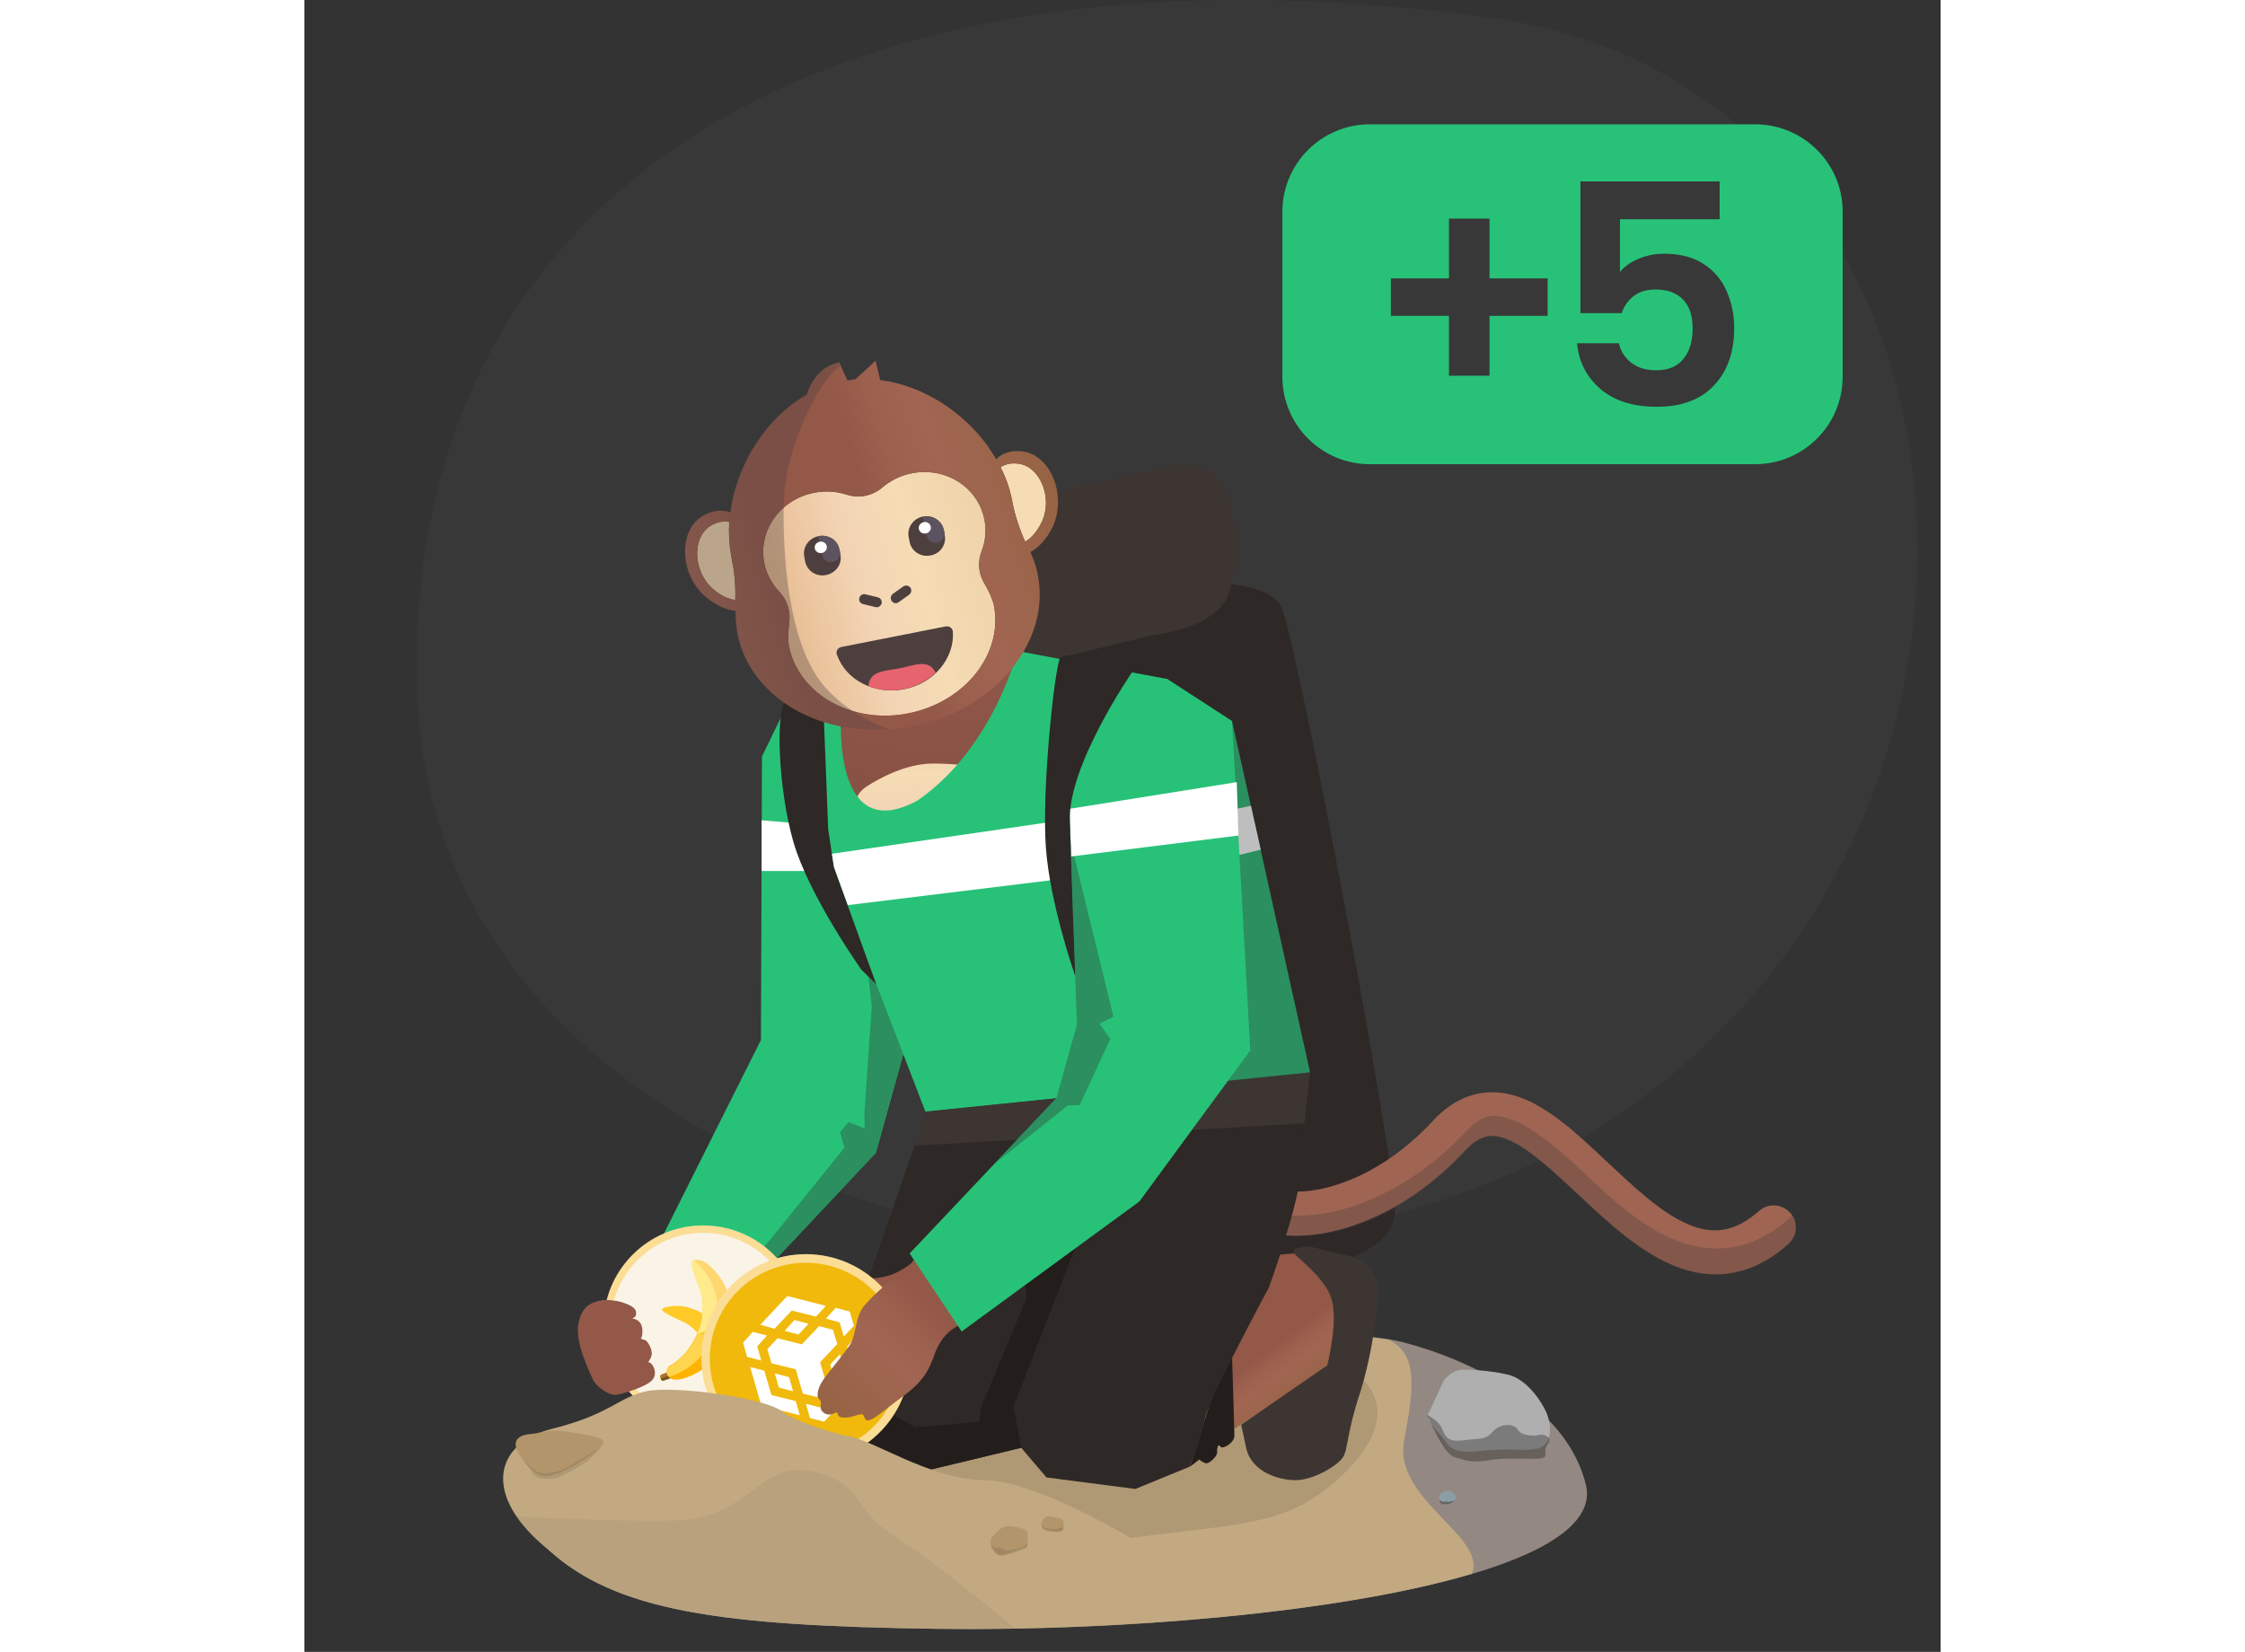 <svg width="356" height="262" viewBox="0 0 306 309" fill="none" xmlns="http://www.w3.org/2000/svg">
    <rect x="0" y="0" width="306" height="309" fill="#333333" stroke="none"/>
    <path d="M21.021 127.335C22.221 200.935 99.188 227.668 137.521 231.835C330.021 249.335 346.521 20.335 222.021 3.335C97.521 -13.665 19.521 35.335 21.021 127.335Z" fill="#383838"/>
    <path d="M118.247 304.683C77.61 304.114 57.512 301.46 44.809 289.073C32.106 276.686 38.299 273.02 54.163 266.068C69.963 259.116 96.127 246.729 130.319 246.034C164.51 245.338 198.069 249.826 202.809 250.521C207.549 251.216 234.978 258.674 239.655 277.697C244.331 296.783 170.008 305.442 118.247 304.683Z" fill="#938982"/>
    <path d="M205.653 269.544C207.549 259.369 208.307 253.365 202.745 250.584C199.206 250.078 179.298 247.361 155.03 246.35C149.152 246.16 143.338 246.034 138.092 245.97C135.501 245.97 132.846 245.97 130.255 246.034C125.262 246.286 110.41 247.298 100.994 252.417C89.238 258.737 82.792 271.503 74.007 275.738C67.308 279.024 49.296 282.184 45.504 289.768C58.207 301.523 78.368 304.114 118.247 304.683C151.238 305.126 193.392 301.839 218.356 294.382C221.137 287.366 203.63 280.478 205.653 269.544Z" fill="#C2A981"/>
    <path opacity="0.1" d="M115.593 250.963C115.593 250.963 100.362 250.837 93.789 258.737C87.279 266.574 81.781 269.354 84.435 278.455C87.026 287.556 114.834 294.066 143.97 289.262C173.105 284.459 182.079 286.861 193.392 276.622C204.705 266.384 200.534 259.179 196.11 256.778C191.686 254.376 179.298 251.722 165.078 252.48C150.922 253.302 115.593 250.963 115.593 250.963Z" fill="black"/>
    <path d="M212.352 268.28C211.025 266.89 209.635 265.246 210.267 264.235C210.899 263.224 212.731 258.737 213.237 258.042C213.743 257.41 215.196 256.209 216.523 256.209C217.851 256.209 221.2 256.272 224.929 257.094C228.658 257.915 231.375 262.213 232.26 264.172C233.145 266.194 233.714 270.429 230.427 270.998C227.141 271.566 226.003 270.745 219.873 271.44C213.806 272.135 213.995 269.986 212.352 268.28Z" fill="#AFAFAF"/>
    <path opacity="0.3" d="M210.14 264.741C210.14 264.741 212.162 265.815 212.731 267.142C213.3 268.47 213.553 269.86 216.839 269.418C220.126 268.975 220.821 269.418 222.211 267.838C223.602 266.258 226.13 266.131 226.951 267.458C227.773 268.786 230.554 268.596 230.996 268.406C231.438 268.217 232.702 268.596 232.829 269.228C232.955 269.86 231.944 270.618 232.07 271.503C232.197 272.388 232.197 272.641 231.059 272.83C229.858 273.02 224.55 272.578 221.516 273.146C218.482 273.715 217.092 273.146 215.512 272.704C213.932 272.325 213.047 270.618 212.415 269.607C211.783 268.596 210.519 266.005 210.393 265.626C210.14 265.12 209.761 264.741 210.14 264.741Z" fill="black"/>
    <path d="M212.479 280.857C211.594 279.719 212.921 278.898 213.743 278.834C214.564 278.771 215.512 279.782 215.323 280.288C215.196 280.794 214.248 281.173 213.806 281.11C213.363 281.046 212.795 281.236 212.479 280.857Z" fill="#8C9DA5"/>
    <path opacity="0.3" d="M212.289 280.604C212.225 280.478 212.731 280.857 212.857 280.92C212.984 280.92 213.237 280.92 213.553 280.857C213.869 280.857 213.869 280.983 214.121 280.92C214.374 280.794 215.006 280.667 215.006 280.667C215.006 280.667 214.88 280.857 214.627 281.046C214.374 281.173 214.058 281.362 213.805 281.362C213.553 281.362 213.11 281.362 212.921 281.362C212.731 281.362 212.478 281.173 212.415 281.046C212.352 280.92 212.289 280.604 212.289 280.604Z" fill="black"/>
    <path opacity="0.3" d="M53.846 266.763C53.846 266.763 55.426 266.384 56.627 267.143C57.828 267.901 56.88 268.154 58.144 268.217C59.408 268.28 60.482 267.901 61.873 268.217C63.263 268.533 64.654 268.722 65.665 268.533C66.676 268.343 67.624 268.912 68.446 267.901C69.267 266.89 69.899 265.246 70.531 264.678C71.1 264.172 72.364 263.414 73.122 263.224C73.881 263.034 76.472 261.328 76.914 261.139C77.42 261.012 79.063 260.001 79.126 259.875C79.253 259.748 78.937 260.633 78.115 261.202C77.294 261.77 75.84 262.15 75.65 262.339C75.461 262.529 72.996 263.856 72.617 264.362C72.238 264.804 70.784 266.131 70.342 266.7C69.899 267.269 68.256 269.038 67.75 269.228C67.245 269.418 66.107 269.291 65.222 269.481C64.338 269.67 63.01 270.239 62.378 270.555C61.746 270.871 59.345 270.618 58.46 270.871C57.575 271.124 55.047 271.061 54.731 270.176C54.415 269.291 53.53 267.016 53.846 266.763Z" fill="black"/>
    <path d="M74.134 285.597C76.472 285.407 76.978 284.459 82.16 285.407C87.279 286.355 89.744 286.482 85.004 289.642C80.264 292.739 76.851 294.382 74.955 292.928C73.059 291.475 67.877 286.039 74.134 285.597Z" fill="#B2956B"/>
    <path opacity="0.1" d="M72.301 290.21C72.301 290.21 73.881 291.664 74.386 292.106C74.892 292.486 75.271 292.928 76.472 292.991C77.673 293.054 79.822 292.422 80.517 292.043C81.149 291.664 86.963 288.251 86.963 288.251C86.963 288.251 85.51 289.958 84.625 290.653C83.74 291.348 80.264 293.37 79.253 293.686C78.242 294.002 77.167 294.129 75.966 293.939C74.766 293.75 74.323 293.118 74.134 292.675C73.944 292.233 72.301 290.21 72.301 290.21Z" fill="black"/>
    <path d="M190.611 260.443C190.991 259.938 190.927 259.242 192.444 259.495C193.898 259.748 194.53 259.811 194.656 260.443C194.719 261.012 194.972 262.023 194.087 262.15C193.203 262.276 191.433 262.086 191.054 261.77C190.675 261.454 190.422 260.759 190.611 260.443Z" fill="#B2956B"/>
    <path d="M183.469 255.324C183.975 254.882 184.923 253.238 187.135 253.681C189.347 254.123 189.853 254.313 189.789 255.134C189.726 255.956 190.105 257.473 189.031 257.726C188.02 258.042 185.176 259.242 184.481 258.99C183.785 258.674 181.826 256.778 183.469 255.324Z" fill="#B2956B"/>
    <path opacity="0.1" d="M190.548 260.886C190.548 260.759 190.864 261.518 191.243 261.581C191.622 261.707 192.317 261.897 192.949 261.834C193.581 261.77 193.961 261.581 194.213 261.581C194.466 261.581 194.593 261.581 194.593 261.581C194.656 261.581 194.656 261.834 194.529 262.023C194.403 262.213 194.213 262.276 193.834 262.402C193.455 262.529 192.76 262.339 192.444 262.339C192.128 262.339 191.369 262.15 190.927 261.96C190.674 261.834 190.548 261.138 190.548 260.886Z" fill="black"/>
    <path opacity="0.1" d="M182.901 257.094C182.901 257.094 183.47 257.662 183.849 257.789C184.228 257.915 184.165 257.599 184.86 257.789C185.555 257.978 185.113 258.294 185.998 258.231C186.946 258.168 188.462 257.789 188.778 257.662C189.094 257.536 189.663 257.157 189.79 256.714C189.853 256.272 189.853 257.283 189.726 257.599C189.6 257.915 188.526 258.168 188.273 258.294C187.957 258.484 186.25 258.926 185.871 259.116C185.492 259.306 184.481 259.242 184.102 259.116C183.786 258.99 183.027 257.789 182.964 257.536C182.901 257.22 182.901 257.094 182.901 257.094Z" fill="black"/>
    <path d="M131.077 117.548L160.718 109.711C160.718 109.711 179.994 106.741 182.901 114.009C185.808 121.277 204.579 219.49 203.947 226.947C203.315 234.405 191.433 236.68 187.135 237.944C182.838 239.271 167.48 237.944 167.48 237.944L117.868 161.598L131.077 117.548Z" fill="#2E2826"/>
    <path d="M129.055 94.417L163.372 86.833C163.372 86.833 171.146 86.517 172.789 92.584C174.432 98.715 175.254 104.782 172.789 111.228C170.324 117.674 158.632 118.812 158.632 118.812L134.174 124.753L129.118 122.667L129.055 94.417Z" fill="#3D3532"/>
    <path d="M271.697 236.617C273.719 235.669 275.615 234.405 277.511 232.698C279.218 231.182 279.407 228.59 277.89 226.884C276.374 225.178 273.782 224.988 272.076 226.505C267.652 230.36 263.607 231.118 258.678 228.97C253.685 226.821 248.629 222.018 243.699 217.404C236.431 210.578 229.542 204.069 221.706 204.322C217.85 204.448 214.248 206.218 211.088 209.63C206.285 214.813 200.723 218.731 194.972 220.943C189.474 223.092 184.354 223.471 180.12 222.081C171.904 219.363 169.186 210.452 168.365 203.5C168.112 201.225 166.09 199.645 163.814 199.898C161.539 200.15 159.959 202.173 160.212 204.448C160.97 211.21 162.93 216.835 165.963 221.196C168.934 225.43 172.852 228.401 177.529 229.918C183.596 231.94 190.674 231.434 197.942 228.59C204.831 225.936 211.467 221.259 217.092 215.192C218.735 213.422 220.315 212.538 221.958 212.474C226.382 212.348 232.323 217.91 238.075 223.282C243.51 228.401 249.134 233.646 255.391 236.427C261.079 238.955 266.514 239.018 271.697 236.617Z" fill="#9F6552"/>
    <path d="M199.207 218.984C199.775 218.668 200.344 218.352 200.913 218.036C200.281 218.352 199.712 218.668 199.207 218.984Z" fill="#9F6552"/>
    <path d="M165.332 200.024C165.584 200.087 165.837 200.214 166.09 200.34C165.837 200.214 165.648 200.087 165.332 200.024Z" fill="#9F6552"/>
    <path d="M163.751 199.898C164.194 199.835 164.573 199.835 165.015 199.961C164.573 199.898 164.131 199.835 163.751 199.898C163.499 199.898 163.309 199.961 163.056 200.024C163.246 199.961 163.499 199.961 163.751 199.898Z" fill="#9F6552"/>
    <path d="M211.025 209.631C211.404 209.188 211.846 208.809 212.226 208.43C211.846 208.809 211.467 209.188 211.025 209.631C208.623 212.222 206.032 214.497 203.314 216.393C206.032 214.497 208.623 212.222 211.025 209.631Z" fill="#9F6552"/>
    <path d="M161.666 200.719C161.476 200.846 161.35 200.972 161.223 201.162C161.35 201.035 161.539 200.909 161.666 200.719Z" fill="#9F6552"/>
    <path d="M160.086 203.753C160.086 203.563 160.149 203.374 160.149 203.184V203.121C160.149 203.31 160.086 203.5 160.086 203.753Z" fill="#9F6552"/>
    <path d="M161.729 200.719C161.919 200.593 162.045 200.467 162.235 200.403C162.108 200.467 161.919 200.593 161.729 200.719Z" fill="#9F6552"/>
    <path d="M162.361 200.34C162.55 200.277 162.74 200.15 162.93 200.087C162.74 200.15 162.55 200.214 162.361 200.34Z" fill="#9F6552"/>
    <path d="M264.745 230.107C264.492 230.107 264.176 230.17 263.923 230.17C264.239 230.17 264.492 230.17 264.745 230.107Z" fill="#9F6552"/>
    <path d="M160.402 202.363C160.338 202.552 160.275 202.742 160.212 202.995V202.931C160.275 202.805 160.275 202.615 160.338 202.489C160.402 202.489 160.402 202.426 160.402 202.363Z" fill="#9F6552"/>
    <path d="M264.745 230.107C265.567 230.044 266.388 229.855 267.21 229.539C266.388 229.855 265.567 230.044 264.745 230.107Z" fill="#9F6552"/>
    <path d="M243.763 217.404C243.7 217.404 243.7 217.404 243.763 217.404C242.815 216.519 241.867 215.634 240.982 214.813C241.867 215.634 242.752 216.519 243.763 217.404C243.7 217.404 243.7 217.404 243.763 217.404Z" fill="#9F6552"/>
    <path d="M245.469 219.047C245.785 219.363 246.101 219.679 246.48 219.995C246.164 219.679 245.785 219.363 245.469 219.047Z" fill="#9F6552"/>
    <path d="M232.197 207.734C232.892 208.177 233.524 208.619 234.219 209.125C233.587 208.619 232.892 208.177 232.197 207.734Z" fill="#9F6552"/>
    <path d="M228.089 205.523C226.256 204.764 224.36 204.322 222.401 204.259C224.36 204.322 226.256 204.764 228.089 205.523Z" fill="#9F6552"/>
    <path d="M228.089 205.522C229.226 205.965 230.364 206.597 231.502 207.292C230.364 206.597 229.226 206.028 228.089 205.522Z" fill="#9F6552"/>
    <path d="M235.61 210.136C236.305 210.642 236.937 211.21 237.632 211.779C236.937 211.274 236.242 210.705 235.61 210.136Z" fill="#9F6552"/>
    <path d="M278.902 230.234C278.902 230.297 278.839 230.423 278.839 230.486C278.839 230.55 278.839 230.613 278.775 230.676C278.839 230.486 278.839 230.36 278.902 230.234Z" fill="#9F6552"/>
    <path d="M160.781 201.73C160.907 201.541 161.034 201.351 161.16 201.225C161.034 201.351 160.907 201.541 160.781 201.73Z" fill="#9F6552"/>
    <path opacity="0.35" d="M278.649 231.118C278.712 230.992 278.775 230.802 278.775 230.676C278.775 230.613 278.775 230.55 278.838 230.486C278.838 230.36 278.902 230.297 278.902 230.17C278.902 230.107 278.902 229.981 278.902 229.918C278.902 229.854 278.902 229.728 278.902 229.665C278.902 229.602 278.902 229.475 278.902 229.412C278.902 229.349 278.902 229.222 278.902 229.159C278.902 229.033 278.902 228.97 278.838 228.843C278.838 228.78 278.838 228.717 278.775 228.654C278.775 228.527 278.712 228.464 278.712 228.338C278.712 228.274 278.649 228.211 278.649 228.148C278.586 228.022 278.586 227.958 278.522 227.832C278.522 227.769 278.459 227.706 278.459 227.642C278.396 227.516 278.333 227.453 278.27 227.326C278.143 227.516 277.954 227.642 277.827 227.832C275.931 229.475 273.972 230.802 272.013 231.75C266.83 234.152 261.395 234.152 255.707 231.687C249.45 228.97 243.826 223.661 238.39 218.542C232.639 213.17 226.698 208.556 222.274 208.746C220.631 208.809 219.051 209.694 217.408 211.463C211.783 217.53 205.147 222.144 198.258 224.862C190.99 227.706 183.912 228.148 177.845 226.189C173.105 224.609 169.186 221.702 166.279 217.467C163.625 213.612 161.792 207.798 160.907 202.046C160.844 202.173 160.718 202.299 160.654 202.489C160.654 202.552 160.591 202.615 160.591 202.678C160.528 202.805 160.465 202.994 160.465 203.121C160.465 203.184 160.402 203.247 160.402 203.31C160.338 203.5 160.338 203.69 160.338 203.879C160.338 204.132 160.338 204.385 160.338 204.638C161.097 211.4 163.056 217.025 166.09 221.386C169.06 225.62 172.978 228.59 177.655 230.107C183.722 232.13 190.801 231.624 198.069 228.78C204.958 226.126 211.594 221.449 217.218 215.382C218.862 213.612 220.442 212.727 222.085 212.664C226.509 212.538 232.45 218.099 238.201 223.471C243.636 228.59 249.261 233.836 255.518 236.617C261.206 239.082 266.641 239.145 271.823 236.68C273.846 235.732 275.742 234.468 277.638 232.762C278.017 232.256 278.396 231.687 278.649 231.118Z" fill="#4E3F3F"/>
    <path d="M278.649 231.118C278.712 230.992 278.775 230.866 278.775 230.676C278.712 230.866 278.649 230.992 278.649 231.118Z" fill="#9F6552"/>
    <path d="M278.27 227.453C278.333 227.516 278.333 227.579 278.396 227.642C278.396 227.706 278.459 227.706 278.459 227.769C278.396 227.642 278.333 227.516 278.27 227.453Z" fill="#9F6552"/>
    <path d="M278.207 227.326C278.143 227.2 278.017 227.01 277.891 226.884C277.511 226.442 277.069 226.126 276.563 225.873C277.069 226.126 277.511 226.442 277.891 226.884C278.017 227.01 278.143 227.137 278.207 227.326Z" fill="#9F6552"/>
    <path d="M278.522 227.895C278.522 227.958 278.586 228.022 278.586 228.085C278.586 228.148 278.649 228.148 278.649 228.211C278.649 228.085 278.586 228.022 278.522 227.895Z" fill="#9F6552"/>
    <path d="M160.465 202.299C160.528 202.173 160.591 201.983 160.654 201.857C160.654 201.794 160.718 201.73 160.718 201.667C160.654 201.92 160.528 202.11 160.465 202.299Z" fill="#9F6552"/>
    <path d="M278.459 227.769C278.523 227.769 278.523 227.832 278.459 227.769C278.523 227.832 278.523 227.769 278.459 227.769Z" fill="#9F6552"/>
    <path d="M278.649 228.211V228.274C278.649 228.274 278.649 228.338 278.712 228.338C278.712 228.338 278.712 228.274 278.649 228.211Z" fill="#9F6552"/>
    <path d="M278.839 228.907C278.839 228.78 278.775 228.654 278.775 228.527C278.775 228.591 278.775 228.591 278.775 228.654C278.775 228.717 278.839 228.78 278.839 228.843C278.839 228.843 278.839 228.843 278.839 228.907Z" fill="#9F6552"/>
    <path d="M92.778 132.4L89.934 132.527L85.573 141.501L85.383 194.526L67.055 231.119L80.074 244.138L106.871 215.635L113.444 191.998L109.21 189.912L92.778 132.4Z" fill="#27C278"/>
    <path d="M113.444 191.998L107.883 183.845L104.849 177.398L106.113 188.142L104.723 208.303L104.786 211.084L101.752 209.883L100.172 211.779L100.994 214.686L78.495 242.558L80.075 244.138L106.871 215.634L113.444 191.998Z" fill="#2B8F5F"/>
    <path d="M96.191 154.33L85.51 153.446V162.926H101.563L96.191 154.33Z" fill="white"/>
    <path d="M133.352 121.782L99.856 136.255L100.362 150.728L113.886 155.152L130.508 139.289C130.508 139.289 134.11 125.701 134.174 125.448C134.237 125.132 133.352 121.782 133.352 121.782Z" fill="url(#paint0_radial_6_2658)"/>
    <path d="M103.332 149.148C103.712 148.327 104.28 147.695 105.039 147.189C107.251 145.735 112.433 142.828 117.489 142.828C124.252 142.828 132.468 144.029 135.88 147.568C138.535 150.349 129.371 156.985 125.2 159.766C123.999 160.587 122.482 160.777 121.092 160.398L106.303 156.037C103.459 155.089 102.005 151.866 103.332 149.148Z" fill="url(#paint1_linear_6_2658)"/>
    <path d="M133.352 121.782C133.352 121.782 128.928 139.858 114.708 149.717C99.035 158.312 100.362 134.928 100.362 134.928L91.893 132.716L98.656 168.424L102.131 171.584L116.162 207.987L147.383 204.764L151.048 159.26L161.476 127.028L133.352 121.782Z" fill="#27C278"/>
    <path d="M173.926 267.269C173.926 267.269 192.507 255.135 193.518 253.555C194.53 251.975 195.73 248.119 194.846 244.264C193.961 240.409 190.674 235.669 188.715 234.847C186.693 233.963 181.447 234.847 181.447 234.847L170.703 255.071L173.926 267.269Z" fill="url(#paint2_linear_6_2658)"/>
    <path d="M165.647 274.347L167.354 273.02C167.354 273.02 167.986 273.589 168.618 273.715C169.25 273.842 170.767 272.325 170.703 271.693C170.64 271.061 170.83 269.86 171.272 270.555C171.715 271.25 173.927 269.86 173.927 268.596C173.927 267.332 173.358 249.573 173.358 249.573L165.647 274.347Z" fill="#231E1C"/>
    <path d="M115.656 209.883L106.302 236.806L99.414 256.651L96.759 263.856L104.596 273.905L117.236 274.853L134.047 270.808L138.787 276.37L155.409 278.518L165.584 274.347C165.584 274.347 167.922 268.722 168.428 265.373C168.934 262.023 180.373 240.851 180.373 240.851C180.373 240.851 185.808 225.873 186.314 219.426C186.819 212.98 187.262 206.976 187.072 203.816C187.009 200.656 115.656 209.883 115.656 209.883Z" fill="#2E2826"/>
    <path d="M114.013 214.307L116.162 207.924L188.083 200.593L187.009 210.136L114.013 214.307Z" fill="#3D3532"/>
    <path d="M191.306 255.387C191.306 255.387 193.582 246.413 191.875 242.368C190.169 238.323 185.366 235.1 185.113 234.405C184.797 233.71 184.797 233.646 186.63 233.267C188.399 232.888 190.106 233.899 194.782 234.784C199.459 235.669 200.723 239.461 200.85 241.23C200.976 243 199.838 253.049 197.374 260.696C194.846 268.343 195.225 271.187 194.15 272.704C193.076 274.221 188.715 276.875 185.366 276.875C182.016 276.875 177.086 275.232 176.138 270.871C175.19 266.51 175.19 266.51 175.19 266.51L191.306 255.387Z" fill="#3D3532"/>
    <path d="M147.382 204.701L161.792 193.704L172.789 138.341L167.67 194.589L164.889 195.094L166.595 197.875L163.372 203.121L147.382 204.701Z" fill="#2B8F5F"/>
    <path d="M173.484 134.865L188.083 200.593L163.372 203.121L166.595 197.875L164.889 195.094L167.67 194.589L172.789 138.341L173.484 134.865Z" fill="#2B8F5F"/>
    <path d="M171.588 151.866L177.023 150.728L178.856 158.944L170.767 160.903L171.588 151.866Z" fill="#BEBEBF"/>
    <path d="M171.588 151.866L170.008 152.182L168.807 158.439L171.019 157.933L171.588 151.866Z" fill="#828282"/>
    <path d="M106.934 184.098L99.034 162.23L97.96 155.152L96.949 129.366C96.949 129.366 91.703 129.303 89.934 131.199C88.164 133.095 88.543 147.378 91.45 157.49C94.358 167.539 104.154 181.38 104.154 181.38L106.934 184.098Z" fill="#2E2826"/>
    <path d="M138.661 153.888L98.655 159.702L99.034 162.167L101.626 169.309L139.798 164.632L138.661 153.888Z" fill="white"/>
    <path d="M79.443 97.64C79.316 99.789 79.443 101.938 79.822 104.023C79.822 104.15 79.885 104.339 79.885 104.466C80.454 106.994 80.643 109.585 80.58 112.239C79.316 112.05 77.926 111.481 76.472 110.217C72.68 106.994 72.427 100.611 75.903 98.398C77.231 97.577 78.431 97.451 79.443 97.64Z" fill="#A16552"/>
    <path d="M79.443 97.64C79.316 99.789 79.443 101.938 79.822 104.023C79.822 104.15 79.885 104.339 79.885 104.466C80.454 106.994 80.643 109.585 80.58 112.239C79.316 112.05 77.926 111.481 76.472 110.217C72.68 106.994 72.427 100.611 75.903 98.398C77.231 97.577 78.431 97.451 79.443 97.64Z" fill="#F5DCB4"/>
    <path d="M137.776 97.893C136.892 99.599 135.88 100.674 134.806 101.306C133.732 98.967 132.91 96.439 132.404 93.911C132.404 93.785 132.341 93.595 132.341 93.469C131.899 91.383 131.204 89.298 130.192 87.402C131.077 86.833 132.215 86.517 133.732 86.77C137.776 87.465 140.052 93.469 137.776 97.893Z" fill="#A16552"/>
    <path d="M137.776 97.893C136.892 99.599 135.88 100.674 134.806 101.306C133.732 98.967 132.91 96.439 132.404 93.911C132.404 93.785 132.341 93.595 132.341 93.469C131.899 91.383 131.204 89.298 130.192 87.402C131.077 86.833 132.215 86.517 133.732 86.77C137.776 87.465 140.052 93.469 137.776 97.893Z" fill="#F5DCB4"/>
    <path d="M126.653 103.075C125.895 105.035 126.021 107.246 127.096 109.016C127.917 110.406 128.676 111.987 128.928 113.187C130.761 122.225 123.62 131.263 113.065 133.411C102.511 135.56 92.462 129.935 90.629 120.898C90.376 119.634 90.503 117.927 90.692 116.347C90.945 114.262 90.25 112.176 88.796 110.659C88.417 110.28 88.101 109.901 87.848 109.522C86.963 108.258 86.332 106.867 86.016 105.35C84.815 99.347 88.923 93.469 95.243 92.205C97.265 91.763 99.414 91.889 101.373 92.521C103.712 93.279 106.24 92.774 108.072 91.194C109.652 89.867 111.548 88.918 113.571 88.539C119.891 87.275 125.958 91.13 127.159 97.135C127.475 98.651 127.412 100.168 127.096 101.685C126.969 102.127 126.843 102.57 126.653 103.075Z" fill="#A16552"/>
    <path d="M126.653 103.075C125.895 105.035 126.021 107.246 127.096 109.016C127.917 110.406 128.676 111.987 128.928 113.187C130.761 122.225 123.62 131.263 113.065 133.411C102.511 135.56 92.462 129.935 90.629 120.898C90.376 119.634 90.503 117.927 90.692 116.347C90.945 114.262 90.25 112.176 88.796 110.659C88.417 110.28 88.101 109.901 87.848 109.522C86.963 108.258 86.332 106.867 86.016 105.35C84.815 99.347 88.923 93.469 95.243 92.205C97.265 91.763 99.414 91.889 101.373 92.521C103.712 93.279 106.24 92.774 108.072 91.194C109.652 89.867 111.548 88.918 113.571 88.539C119.891 87.275 125.958 91.13 127.159 97.135C127.475 98.651 127.412 100.168 127.096 101.685C126.969 102.127 126.843 102.57 126.653 103.075Z" fill="url(#paint3_linear_6_2658)"/>
    <path d="M100.425 121.024C99.793 121.15 99.414 121.719 99.54 122.351C99.54 122.414 99.54 122.478 99.603 122.478C101.247 127.218 106.619 129.998 112.18 128.924C117.742 127.85 121.597 123.11 121.281 118.18C121.218 117.548 120.712 117.106 120.08 117.169C120.017 117.169 119.954 117.169 119.954 117.169L100.425 121.024Z" fill="#4E3F3F"/>
    <path d="M105.481 128.355C109.842 129.998 114.708 128.987 118.058 125.827C116.731 123.236 114.329 124.374 111.359 125.006C108.388 125.574 105.734 125.448 105.481 128.355Z" fill="#E6646E"/>
    <path d="M134.616 84.494C132.151 84.052 130.445 84.874 129.371 85.885C128.865 85.063 128.359 84.242 127.791 83.42C127.348 82.851 126.906 82.282 126.463 81.714C121.723 76.089 114.835 71.981 107.693 71.096L106.808 67.494L103.016 70.97C102.827 70.97 102.637 70.97 102.511 71.033C102.195 71.096 101.879 71.096 101.563 71.159L100.362 68.568L100.046 67.81C99.856 67.873 99.603 67.873 99.414 67.936C95.432 69.074 94.168 73.118 93.979 73.814C87.722 77.353 82.982 83.799 80.77 90.878C80.58 91.573 80.391 92.268 80.201 92.963C79.948 93.911 79.822 94.859 79.695 95.87C79.632 95.87 79.569 95.807 79.506 95.807C78.115 95.365 76.283 95.365 74.323 96.629C69.899 99.41 70.215 107.562 75.082 111.67C77.041 113.314 78.937 114.072 80.643 114.262C80.643 114.325 80.643 114.451 80.643 114.514C80.643 115.905 80.77 117.232 81.023 118.622C82.919 127.976 91.387 134.612 102.005 136.192C104.47 136.571 106.998 136.634 109.526 136.445C110.853 136.318 112.117 136.192 113.381 135.939C113.507 135.939 113.571 135.876 113.697 135.876C129.181 132.779 139.672 120.013 137.144 107.436C136.891 106.109 136.449 104.782 135.88 103.518C135.817 103.454 135.817 103.328 135.754 103.265C137.271 102.443 138.661 101.053 139.862 98.714C142.643 92.963 139.735 85.379 134.616 84.494ZM79.443 97.64C79.316 99.789 79.443 101.938 79.822 104.023C79.822 104.15 79.885 104.339 79.885 104.466C80.454 106.994 80.643 109.585 80.58 112.239C79.316 112.05 77.926 111.481 76.472 110.217C72.68 106.994 72.427 100.61 75.903 98.398C77.231 97.577 78.431 97.45 79.443 97.64ZM127.095 101.622C126.969 102.127 126.843 102.57 126.653 103.075C125.895 105.034 126.021 107.246 127.095 109.016C127.917 110.406 128.675 111.986 128.928 113.187C130.761 122.225 123.619 131.262 113.065 133.411C102.511 135.56 92.462 129.935 90.629 120.898C90.376 119.634 90.503 117.927 90.692 116.347C90.945 114.262 90.25 112.176 88.796 110.659C88.417 110.28 88.101 109.901 87.848 109.522C86.963 108.258 86.331 106.867 86.015 105.35C84.815 99.346 88.923 93.469 95.243 92.205C97.265 91.762 99.414 91.889 101.373 92.521C103.711 93.279 106.239 92.774 108.072 91.194C109.652 89.867 111.548 88.918 113.571 88.539C119.891 87.275 125.958 91.13 127.159 97.134C127.475 98.588 127.475 100.105 127.095 101.622ZM137.776 97.893C136.891 99.599 135.88 100.674 134.806 101.306C133.731 98.967 132.91 96.439 132.404 93.911C132.404 93.785 132.341 93.595 132.341 93.469C131.899 91.383 131.203 89.298 130.192 87.402C131.077 86.833 132.215 86.517 133.731 86.77C137.776 87.465 140.051 93.469 137.776 97.893Z" fill="url(#paint4_linear_6_2658)"/>
    <path d="M103.774 111.86C103.901 111.354 104.406 111.038 104.912 111.165L107.25 111.734C107.756 111.86 108.072 112.366 107.946 112.871C107.819 113.377 107.314 113.693 106.808 113.566L104.47 112.998C103.964 112.871 103.648 112.366 103.774 111.86Z" fill="#4E3F3F"/>
    <path d="M109.842 112.429C109.526 111.987 109.652 111.418 110.031 111.102L111.99 109.711C112.433 109.395 113.002 109.522 113.318 109.901C113.634 110.343 113.507 110.912 113.128 111.228L111.169 112.619C110.726 112.998 110.158 112.871 109.842 112.429Z" fill="#4E3F3F"/>
    <path d="M97.581 107.563C95.748 107.942 94.042 106.804 93.663 105.098L93.473 104.087C93.157 102.38 94.295 100.674 96.127 100.295C97.96 99.915 99.667 101.053 100.046 102.759L100.235 103.771C100.615 105.477 99.414 107.183 97.581 107.563Z" fill="#4E3F3F"/>
    <path d="M96.127 100.294L96.886 103.897C97.075 104.782 97.96 105.287 98.845 105.098C99.73 104.908 100.362 104.086 100.172 103.202L100.046 102.696C99.73 100.99 97.96 99.915 96.127 100.294Z" fill="#5D5360"/>
    <path d="M96.783 103.436C97.399 103.312 97.803 102.74 97.686 102.159C97.57 101.577 96.975 101.206 96.359 101.329C95.743 101.453 95.339 102.025 95.456 102.607C95.573 103.189 96.167 103.56 96.783 103.436Z" fill="white"/>
    <path d="M117.11 103.897C115.277 104.276 113.571 103.138 113.191 101.432L113.002 100.421C112.686 98.714 113.823 97.008 115.656 96.629C117.489 96.249 119.195 97.387 119.575 99.094L119.764 100.105C120.08 101.874 118.943 103.581 117.11 103.897Z" fill="#4E3F3F"/>
    <path d="M115.656 96.692L116.415 100.294C116.604 101.179 117.489 101.685 118.374 101.495C119.259 101.306 119.891 100.484 119.701 99.599L119.575 99.094C119.195 97.387 117.489 96.313 115.656 96.692Z" fill="#5D5360"/>
    <path d="M116.239 99.779C116.855 99.655 117.26 99.083 117.143 98.502C117.026 97.92 116.432 97.549 115.816 97.672C115.2 97.796 114.795 98.368 114.912 98.95C115.029 99.532 115.623 99.903 116.239 99.779Z" fill="white"/>
    <path opacity="0.35" d="M100.299 68.568C99.54 68.631 98.15 70.148 96.633 72.486C96.254 73.055 95.875 73.75 95.496 74.446C92.588 79.628 89.618 87.465 89.618 94.922C89.492 107.436 91.324 121.593 97.265 128.418C102.321 134.233 109.336 136.382 109.336 136.382C106.808 136.571 104.343 136.508 101.815 136.129C91.261 134.549 82.729 127.913 80.833 118.622C80.58 117.295 80.454 115.905 80.454 114.514C80.454 114.451 80.454 114.325 80.454 114.262C78.748 114.072 76.915 113.314 74.892 111.67C70.026 107.562 69.773 99.473 74.134 96.629C76.156 95.365 77.926 95.365 79.316 95.807C79.379 95.807 79.443 95.87 79.506 95.87C79.632 94.922 79.822 93.911 80.011 92.963C80.201 92.268 80.391 91.573 80.58 90.878C82.792 83.862 87.532 77.416 93.789 73.814C93.979 73.118 95.243 69.074 99.224 67.936C99.414 67.873 99.667 67.81 99.856 67.81L100.299 68.568Z" fill="#4E3F3F"/>
    <path d="M134.11 270.808L132.594 263.161L146.371 227.706L139.798 224.988L134.11 230.423L135.058 242.81L126.59 263.161L125.199 272.957L134.11 270.808Z" fill="#231E1C"/>
    <path d="M102.321 270.934L104.596 273.905L117.299 274.853L125.199 272.957L126.21 265.942L114.266 267.016L106.492 262.529L102.321 270.934Z" fill="#231E1C"/>
    <path d="M113.508 236.301C113.508 236.301 111.359 238.07 108.957 238.702C106.556 239.334 104.912 239.018 104.154 239.587C103.459 240.156 106.935 242.494 106.935 242.494C106.935 242.494 112.939 238.829 113.318 237.818C113.697 236.806 113.508 236.301 113.508 236.301Z" fill="url(#paint5_linear_6_2658)"/>
    <path d="M74.576 266.51C84.873 266.51 93.22 258.163 93.22 247.866C93.22 237.57 84.873 229.222 74.576 229.222C64.279 229.222 55.932 237.57 55.932 247.866C55.932 258.163 64.279 266.51 74.576 266.51Z" fill="#FCDD96"/>
    <path d="M74.576 265.246C84.14 265.246 91.893 257.493 91.893 247.93C91.893 238.366 84.14 230.613 74.576 230.613C65.012 230.613 57.259 238.366 57.259 247.93C57.259 257.493 65.012 265.246 74.576 265.246Z" fill="#FAF4E6"/>
    <path d="M74.071 250.458C74.071 250.458 73.628 248.562 70.658 247.171C66.36 245.212 65.728 244.706 68.762 244.327C71.795 243.948 74.513 245.718 74.513 245.718" fill="#FFCA28"/>
    <path d="M69.583 257.41L69.141 256.209L66.802 257.094C66.55 257.157 66.423 257.473 66.55 257.662L66.676 257.978C66.739 258.231 67.055 258.358 67.245 258.231L69.583 257.41Z" fill="#AC752C"/>
    <path d="M69.583 257.409L69.394 256.841L66.613 257.852L66.676 257.978C66.739 258.231 67.055 258.357 67.245 258.231L69.583 257.409Z" fill="#7D551F"/>
    <path d="M78.874 250.268C78.305 249.952 77.736 249.699 77.104 249.573C76.535 249.383 75.903 249.32 75.271 249.194C74.766 249.13 74.26 248.941 73.691 249.004C73.691 249.067 73.691 249.067 73.628 249.13C73.628 249.194 73.628 249.194 73.565 249.257C73.565 249.32 73.502 249.446 73.439 249.51C73.439 249.51 73.439 249.51 73.439 249.573C73.439 249.636 73.439 249.636 73.375 249.699C73.375 249.762 73.312 249.762 73.312 249.826C73.249 249.889 73.249 250.015 73.186 250.078C73.059 250.331 72.933 250.584 72.806 250.837C72.806 250.9 72.743 250.9 72.743 250.963C72.68 251.026 72.68 251.09 72.617 251.153C72.617 251.216 72.554 251.279 72.554 251.279C72.554 251.342 72.49 251.406 72.49 251.406C72.427 251.469 72.427 251.532 72.364 251.595C72.364 251.595 72.364 251.658 72.301 251.658L72.238 251.722L72.174 251.785C72.111 251.848 72.111 251.911 72.048 251.974C71.985 252.101 71.922 252.164 71.859 252.29C71.795 252.354 71.732 252.417 71.669 252.543C71.669 252.543 71.669 252.543 71.606 252.606C71.543 252.67 71.479 252.733 71.479 252.796C71.416 252.922 71.29 252.986 71.227 253.112C71.037 253.302 70.847 253.491 70.658 253.681C70.342 253.997 69.963 254.376 69.583 254.629C69.394 254.755 69.267 254.882 69.078 255.008C69.014 255.071 68.888 255.134 68.825 255.198C68.762 255.261 68.698 255.324 68.572 255.324C68.446 255.387 68.382 255.45 68.256 255.514C68.256 255.514 68.256 255.514 68.193 255.577C68.193 255.577 68.193 255.577 68.13 255.64C67.94 255.893 67.751 256.209 67.751 256.525C67.751 256.714 67.751 256.967 67.877 257.157C67.94 257.283 68.003 257.41 68.067 257.473C68.13 257.536 68.193 257.599 68.256 257.662C68.446 257.852 68.762 257.978 69.078 258.042C69.71 258.168 70.468 257.978 70.91 257.852C74.703 256.714 77.673 253.807 79.063 250.142C79.063 250.331 79 250.268 78.874 250.268Z" fill="#FFB300"/>
    <path d="M75.334 249.194C74.829 249.13 74.323 248.941 73.754 249.004C73.754 249.067 73.754 249.067 73.691 249.13C73.628 249.194 73.691 249.194 73.628 249.257C73.565 249.32 73.628 249.32 73.565 249.383C73.565 249.446 73.501 249.51 73.501 249.51C73.501 249.51 73.501 249.51 73.501 249.573C73.501 249.636 73.501 249.636 73.438 249.699C73.438 249.762 73.375 249.762 73.375 249.826C73.375 249.889 73.312 249.889 73.312 249.952C73.312 250.015 73.249 250.078 73.249 250.078C73.186 250.142 73.186 250.268 73.122 250.331C73.122 250.331 73.122 250.331 73.122 250.394C73.122 250.458 73.059 250.458 73.059 250.521C72.996 250.584 72.996 250.71 72.933 250.774C72.933 250.837 72.87 250.837 72.87 250.9C72.87 250.963 72.806 250.963 72.806 251.026C72.743 251.09 72.743 251.153 72.68 251.216C72.68 251.279 72.617 251.342 72.617 251.342L72.553 251.469C72.49 251.532 72.49 251.595 72.427 251.658C72.427 251.658 72.427 251.722 72.364 251.722L72.301 251.785L72.237 251.848C72.174 251.911 72.174 251.974 72.111 252.038C72.048 252.101 72.048 252.164 71.985 252.227C71.985 252.29 71.921 252.29 71.921 252.354C71.858 252.417 71.795 252.48 71.732 252.606C71.732 252.606 71.732 252.606 71.669 252.67C71.606 252.733 71.542 252.796 71.542 252.859C71.479 252.922 71.479 252.922 71.416 252.986C71.353 253.049 71.353 253.112 71.29 253.112C71.226 253.175 71.163 253.238 71.1 253.302L70.974 253.428C70.91 253.491 70.784 253.618 70.721 253.681C70.657 253.744 70.594 253.807 70.531 253.87C70.468 253.934 70.341 254.06 70.278 254.123C70.215 254.186 70.152 254.25 70.089 254.313C70.025 254.376 69.899 254.502 69.836 254.566C69.773 254.629 69.71 254.692 69.646 254.692C69.52 254.755 69.457 254.882 69.33 254.945L69.204 255.008C69.204 255.008 69.141 255.008 69.141 255.071C69.078 255.134 68.951 255.198 68.888 255.261C68.825 255.324 68.761 255.387 68.635 255.387C68.509 255.45 68.445 255.514 68.319 255.577C68.319 255.577 68.319 255.577 68.256 255.64C68.256 255.64 68.256 255.64 68.193 255.703C68.003 255.956 67.814 256.272 67.814 256.588C67.814 256.778 67.814 257.03 67.94 257.22C68.003 257.346 68.066 257.473 68.129 257.536C69.267 257.22 70.278 256.778 71.29 256.146C71.416 256.082 71.542 255.956 71.669 255.893C73.944 254.376 75.713 252.164 76.598 249.573C76.598 249.51 76.662 249.383 76.662 249.32C76.282 249.32 75.84 249.257 75.334 249.194Z" fill="#FFD54F"/>
    <path d="M79.316 249.825L76.725 249.699L73.628 249.509C73.628 249.509 73.628 249.509 73.628 249.446C73.628 249.383 73.691 249.32 73.691 249.32C73.691 249.257 73.691 249.257 73.754 249.193C73.817 249.13 73.754 249.13 73.817 249.067C73.881 248.941 73.881 248.877 73.944 248.751C73.944 248.688 74.007 248.625 74.007 248.561C74.07 248.435 74.07 248.309 74.133 248.182C74.133 248.119 74.133 248.119 74.197 248.056C74.197 248.056 74.197 248.056 74.197 247.993C74.197 247.929 74.26 247.803 74.26 247.74C74.26 247.677 74.323 247.55 74.323 247.487C74.323 247.361 74.386 247.297 74.386 247.171C74.386 247.108 74.386 246.981 74.449 246.918C74.449 246.855 74.449 246.729 74.513 246.665V246.602C74.513 246.539 74.513 246.476 74.513 246.413C74.513 246.349 74.513 246.223 74.513 246.16V246.097V246.033C74.513 245.97 74.513 245.907 74.513 245.844C74.513 245.781 74.513 245.717 74.513 245.717C74.513 245.654 74.513 245.591 74.513 245.591V245.528V245.465C74.513 245.465 74.513 245.401 74.513 245.338C74.513 245.149 74.513 244.896 74.513 244.706C74.513 244.58 74.513 244.517 74.513 244.39C74.513 244.264 74.513 244.074 74.513 243.948V243.885C74.513 243.885 74.513 243.885 74.513 243.821C74.513 243.632 74.449 243.442 74.449 243.316C74.449 243.253 74.449 243.189 74.449 243.126C74.449 243.063 74.449 243 74.449 242.937C74.449 242.873 74.449 242.81 74.386 242.747C74.386 242.684 74.386 242.684 74.386 242.621C74.386 242.557 74.386 242.494 74.323 242.368C74.323 242.305 74.323 242.241 74.26 242.178C74.26 242.052 74.197 241.925 74.197 241.799C74.197 241.736 74.197 241.673 74.133 241.609V241.546V241.483C74.133 241.42 74.133 241.42 74.07 241.357C74.07 241.293 74.07 241.23 74.007 241.23C73.944 241.041 73.881 240.914 73.817 240.725C73.754 240.598 73.691 240.409 73.628 240.282C73.375 239.65 72.743 238.197 72.553 237.122C72.49 236.617 72.49 236.174 72.68 235.921C72.68 235.858 72.743 235.858 72.743 235.858C72.806 235.858 72.806 235.795 72.869 235.795C73.185 235.605 73.628 235.605 73.944 235.732C74.702 235.858 75.334 236.364 75.397 236.427C79.316 239.587 80.896 244.959 79.316 249.825Z" fill="#FFD770"/>
    <path d="M76.662 249.699C77.926 246.097 77.547 241.925 75.271 238.449C74.703 237.628 74.071 236.806 73.312 236.111C73.186 235.985 73.123 235.921 72.996 235.795C72.933 235.732 72.87 235.669 72.807 235.605C72.743 235.605 72.743 235.669 72.68 235.669C72.617 235.669 72.617 235.732 72.617 235.732C72.427 235.985 72.364 236.427 72.491 236.933C72.68 238.007 73.375 239.461 73.565 240.093C73.628 240.219 73.691 240.409 73.755 240.535C73.818 240.725 73.881 240.851 73.944 241.041V241.104V241.23C73.944 241.293 73.944 241.293 74.007 241.357V241.42V241.483C74.007 241.546 74.071 241.609 74.071 241.673C74.071 241.799 74.134 241.925 74.134 242.052C74.134 242.115 74.134 242.178 74.197 242.241C74.197 242.305 74.197 242.368 74.26 242.494C74.26 242.557 74.26 242.557 74.26 242.621C74.26 242.684 74.26 242.747 74.323 242.81C74.323 242.873 74.323 242.937 74.323 243C74.323 243.063 74.323 243.126 74.323 243.189C74.323 243.379 74.387 243.569 74.387 243.695C74.387 243.695 74.387 243.695 74.387 243.758V243.821C74.387 243.948 74.387 244.137 74.387 244.264C74.387 244.39 74.387 244.453 74.387 244.58C74.387 244.769 74.387 245.022 74.387 245.212C74.387 245.275 74.387 245.275 74.387 245.338C74.387 245.401 74.387 245.401 74.387 245.401V245.465C74.387 245.528 74.387 245.591 74.387 245.591C74.387 245.654 74.387 245.717 74.387 245.717C74.387 245.781 74.387 245.844 74.387 245.907V245.97V246.033C74.387 246.097 74.387 246.223 74.387 246.286C74.387 246.349 74.387 246.413 74.387 246.476V246.539C74.387 246.602 74.387 246.729 74.323 246.792C74.323 246.855 74.323 246.981 74.26 247.045C74.26 247.171 74.197 247.234 74.197 247.361C74.197 247.424 74.134 247.55 74.134 247.613C74.134 247.677 74.071 247.803 74.071 247.866C74.071 247.866 74.071 247.866 74.071 247.929C74.071 247.993 74.071 247.993 74.007 248.056C73.944 248.182 73.944 248.309 73.881 248.435C73.881 248.498 73.818 248.561 73.818 248.625C73.755 248.751 73.755 248.814 73.691 248.941C73.691 249.004 73.691 249.004 73.628 249.067C73.628 249.13 73.628 249.13 73.565 249.193C73.565 249.257 73.502 249.32 73.502 249.32C73.502 249.32 73.502 249.32 73.502 249.383L76.662 249.699Z" fill="#FFEA8C"/>
    <path d="M73.565 249.573C73.565 249.573 76.409 249.762 77.736 250.521C79.822 251.658 80.58 251.974 81.022 257.03C81.022 257.22 81.086 257.409 81.086 257.599C81.212 258.421 81.718 260.506 83.487 254.881C85.636 248.119 79.822 248.119 79.822 248.119C77.673 248.056 75.524 248.625 73.565 249.573Z" fill="#FFCA28"/>
    <path d="M93.789 273.652C104.575 273.652 113.318 264.909 113.318 254.123C113.318 243.338 104.575 234.594 93.789 234.594C83.004 234.594 74.26 243.338 74.26 254.123C74.26 264.909 83.004 273.652 93.789 273.652Z" fill="#FCDD96"/>
    <path fill-rule="evenodd" clip-rule="evenodd" d="M88.733 236.933C98.213 234.152 108.199 239.587 110.979 249.131C113.76 258.611 108.325 268.596 98.782 271.377C89.302 274.158 79.316 268.723 76.535 259.179C73.754 249.636 79.253 239.714 88.733 236.933Z" fill="#F0B90B"/>
    <path d="M86.015 256.399L87.343 260.949L91.893 262.087L92.651 264.741L85.447 262.908L83.361 255.703L86.015 256.399ZM84.688 251.848L85.447 254.503L82.792 253.807L82.034 251.153L83.867 249.131L86.521 249.826L84.688 251.848ZM89.807 248.941L91.64 246.919L94.294 247.614L92.398 249.636L89.807 248.941Z" fill="white"/>
    <path d="M88.733 259.559L87.975 256.904L90.629 257.599L91.387 260.254L88.733 259.559ZM93.789 262.592L96.443 263.287L98.339 261.265L99.098 263.919L97.202 265.942L94.547 265.247L93.789 262.592ZM97.518 246.666L99.351 244.643L102.005 245.339L102.763 247.993L100.867 250.015L100.109 247.361L97.518 246.666ZM102.827 256.462L101.499 251.911L103.332 249.889L105.418 257.094L100.362 262.466L99.603 259.811L102.827 256.462Z" fill="white"/>
    <path d="M100.931 255.956L99.098 257.915L98.339 255.261L100.172 253.302L100.931 255.956Z" fill="white"/>
    <path d="M98.845 248.751L99.666 251.406L96.443 254.819L97.77 259.369L95.874 261.328L93.22 260.696L91.893 256.146L87.342 255.008L86.584 252.354L88.48 250.331L93.03 251.469L96.254 248.056L98.845 248.751ZM85.257 247.803L90.313 242.431L97.518 244.264L95.685 246.287L91.134 245.149L87.911 248.562L85.257 247.803Z" fill="white"/>
    <path d="M114.266 235.227C114.266 235.227 113.128 237.123 111.675 238.007C110.221 238.892 106.05 242.495 104.533 244.454C103.016 246.476 103.143 249.763 102.132 251.406C101.12 253.049 97.265 257.536 96.633 258.737C95.938 260.001 95.748 261.265 96.317 261.771C96.949 262.339 96.191 263.287 96.823 263.983C97.455 264.678 98.276 264.804 99.224 264.299C100.172 263.793 99.098 265.183 100.994 265.183C102.89 265.183 104.217 264.046 104.596 264.804C104.976 265.563 104.786 266.827 108.768 263.603C112.749 260.38 115.909 259.116 117.742 253.618C119.638 248.056 123.62 247.551 123.62 247.551L114.266 235.227Z" fill="url(#paint6_linear_6_2658)"/>
    <path d="M140.62 205.459L144.475 191.682L142.959 147.884L148.52 135.307L161.413 127.028L173.484 134.865L176.897 196.485L156.167 224.735L122.924 249.067L113.191 234.468L140.62 205.459Z" fill="#27C278"/>
    <path d="M129.118 217.657L140.62 205.459L144.475 191.682L143.274 157.301L151.301 190.165L148.71 191.492L150.732 194.336L144.981 206.723L142.769 206.786L129.118 217.657Z" fill="#2B8F5F"/>
    <path d="M143.085 151.297L174.369 146.304L174.685 156.29L143.401 160.208L143.085 151.297Z" fill="white"/>
    <path d="M58.839 243.442C58.839 243.442 56.438 242.937 55.174 243.316C53.91 243.695 51.95 244.011 51.255 247.55C50.56 251.09 53.341 256.651 53.91 257.978C54.478 259.306 57.007 261.202 58.523 260.886C60.04 260.57 64.022 259.369 65.096 258.105C66.171 256.841 65.096 254.945 64.527 254.882C63.959 254.818 64.97 254.25 64.97 253.175C64.97 252.101 64.022 250.647 63.642 250.647C63.327 250.647 62.694 250.268 62.947 250.268C63.2 250.268 63.453 248.309 62.821 247.487C62.189 246.666 61.431 246.666 61.431 246.666C61.367 246.602 61.367 246.602 61.367 246.602C61.367 246.602 62.062 246.286 61.999 245.97C61.999 245.528 62.568 244.454 58.839 243.442Z" fill="url(#paint7_linear_6_2658)"/>
    <path d="M154.777 125.764C154.777 125.764 142.832 143.081 143.148 153.446C143.464 163.81 144.159 182.581 144.159 182.581C144.159 182.581 139.419 169.119 138.661 158.438C137.903 147.694 140.178 126.143 141.252 123.236C142.074 122.351 143.211 122.541 144.539 122.794C145.866 123.046 154.524 124.69 154.524 124.69C154.524 124.69 155.093 125.258 154.777 125.764Z" fill="#2E2826"/>
    <path d="M271.318 23.254H199.27C190.232 23.254 182.901 30.585 182.901 39.623V70.464C182.901 79.502 190.232 86.833 199.27 86.833H271.318C280.355 86.833 287.686 79.502 287.686 70.464V39.559C287.686 30.585 280.355 23.254 271.318 23.254ZM232.513 59.088H221.642V70.275H214.058V59.088H203.188V52.073H214.058V40.886H221.642V52.073H232.513V59.088ZM263.67 72.044C261.142 74.762 257.603 76.089 252.926 76.089C248.566 76.089 245.026 75.014 242.435 72.802C239.844 70.591 238.327 67.746 238.011 64.207H245.848C246.164 65.724 246.986 66.988 248.186 67.873C249.387 68.821 250.967 69.263 252.8 69.263C255.075 69.263 256.782 68.568 257.919 67.115C259.057 65.724 259.626 63.828 259.626 61.49C259.626 59.088 259.057 57.319 257.856 56.054C256.655 54.791 254.949 54.158 252.674 54.158C251.03 54.158 249.703 54.538 248.629 55.359C247.554 56.181 246.796 57.255 246.354 58.583H238.643V33.934H264.682V41.013H246.038V50.872C246.859 49.861 247.997 49.039 249.514 48.407C251.03 47.775 252.61 47.459 254.317 47.459C257.414 47.459 259.878 48.154 261.838 49.482C263.797 50.809 265.187 52.515 266.072 54.664C266.957 56.75 267.399 58.962 267.399 61.363C267.399 65.787 266.198 69.326 263.67 72.044Z" fill="#27C278"/>
    <path d="M158 289.768C158 289.768 137.713 276.938 127.221 276.875C116.73 276.812 105.67 268.786 100.993 268.533C100.993 268.533 92.461 266.384 89.175 263.919C85.889 261.454 69.077 259.116 63.895 260.253C58.713 261.391 57.196 264.551 46.325 267.269C35.455 269.986 33.117 279.782 45.567 289.831C57.954 299.88 98.529 303.988 114.392 302.471C130.192 301.018 171.841 302.408 158 289.768Z" fill="#C2A981"/>
    <path d="M42.534 268.217C44.872 268.027 45.378 267.079 50.56 268.027C55.679 268.975 58.144 269.102 53.404 272.262C48.664 275.422 45.251 277.002 43.355 275.548C41.459 274.094 36.214 268.659 42.534 268.217Z" fill="#B2956B"/>
    <path opacity="0.1" d="M40.638 272.83C40.638 272.83 42.218 274.284 42.723 274.726C43.229 275.105 43.608 275.548 44.809 275.611C46.01 275.674 48.158 275.042 48.854 274.663C49.486 274.284 55.3 270.871 55.3 270.871C55.3 270.871 53.846 272.577 52.962 273.273C52.077 273.968 48.601 275.99 47.59 276.306C46.578 276.622 45.504 276.749 44.303 276.559C43.102 276.369 42.66 275.737 42.471 275.295C42.281 274.853 40.638 272.83 40.638 272.83Z" fill="black"/>
    <path d="M137.902 284.649C138.282 284.143 138.218 283.448 139.735 283.701C141.252 283.954 141.821 284.017 141.947 284.649C142.01 285.218 142.263 286.229 141.378 286.355C140.494 286.482 138.724 286.292 138.345 285.976C137.902 285.66 137.713 284.902 137.902 284.649Z" fill="#B2956B"/>
    <path d="M128.928 287.177C129.434 286.734 130.382 285.091 132.594 285.534C134.806 285.976 135.311 286.166 135.248 286.987C135.185 287.809 135.564 289.326 134.49 289.578C133.478 289.894 130.634 291.095 129.939 290.842C129.244 290.463 127.285 288.567 128.928 287.177Z" fill="#B2956B"/>
    <path opacity="0.1" d="M137.839 285.091C137.839 284.965 138.155 285.723 138.534 285.787C138.913 285.913 139.609 286.103 140.241 286.039C140.873 286.039 141.252 285.787 141.505 285.787C141.757 285.787 141.884 285.787 141.884 285.787C141.947 285.787 141.947 286.039 141.821 286.229C141.694 286.419 141.505 286.482 141.125 286.608C140.746 286.735 140.051 286.545 139.735 286.545C139.419 286.545 138.661 286.355 138.218 286.166C137.902 286.039 137.776 285.281 137.839 285.091Z" fill="black"/>
    <path opacity="0.1" d="M128.359 288.883C128.359 288.883 128.928 289.452 129.307 289.578C129.687 289.705 129.623 289.389 130.319 289.578C131.014 289.768 130.571 290.084 131.456 290.021C132.404 289.958 133.921 289.578 134.237 289.452C134.553 289.326 135.122 288.946 135.248 288.504C135.311 288.062 135.311 289.073 135.185 289.389C135.059 289.705 133.984 289.958 133.731 290.084C133.415 290.274 131.709 290.716 131.33 290.906C130.951 291.095 129.939 291.032 129.56 290.906C129.244 290.779 128.486 289.578 128.423 289.326C128.423 289.01 128.359 288.883 128.359 288.883Z" fill="black"/>
    <path opacity="0.1" d="M110.41 287.366C101.752 281.805 105.481 278.076 95.432 275.358C85.383 272.641 83.234 284.143 69.583 284.396C56.817 284.649 41.586 283.764 39.69 283.638C41.08 285.66 42.976 287.682 45.567 289.768C58.27 301.523 78.431 304.114 118.31 304.683C123.05 304.746 127.98 304.746 132.973 304.62C131.772 303.672 118.626 292.675 110.41 287.366Z" fill="#6B5C5C"/>
    <defs>
        <radialGradient id="paint0_radial_6_2658" cx="0" cy="0" r="1" gradientUnits="userSpaceOnUse" gradientTransform="translate(118.857 76.855) scale(181.389 181.389)">
            <stop offset="0.143" stop-color="#92594B"/>
            <stop offset="0.242" stop-color="#91584A"/>
            <stop offset="0.257" stop-color="#905749"/>
            <stop offset="0.551" stop-color="#814C3F"/>
            <stop offset="0.793" stop-color="#7C483C"/>
        </radialGradient>
        <linearGradient id="paint1_linear_6_2658" x1="119.653" y1="161.624" x2="119.564" y2="135.937" gradientUnits="userSpaceOnUse">
            <stop stop-color="#E7BC91"/>
            <stop offset="0.399" stop-color="#F3D5B5"/>
            <stop offset="0.66" stop-color="#F5DCB4"/>
            <stop offset="0.703" stop-color="#F4DAB2"/>
            <stop offset="1" stop-color="#EFD3AB"/>
        </linearGradient>
        <linearGradient id="paint2_linear_6_2658" x1="175.095" y1="242.311" x2="188.71" y2="260.214" gradientUnits="userSpaceOnUse">
            <stop offset="0.12" stop-color="#935848"/>
            <stop offset="0.504" stop-color="#935848"/>
            <stop offset="0.603" stop-color="#9C604E"/>
            <stop offset="0.727" stop-color="#A16552"/>
            <stop offset="1" stop-color="#966444"/>
        </linearGradient>
        <linearGradient id="paint3_linear_6_2658" x1="89.254" y1="117.042" x2="129.614" y2="105.575" gradientUnits="userSpaceOnUse">
            <stop stop-color="#E7BC91"/>
            <stop offset="0.399" stop-color="#F3D5B5"/>
            <stop offset="0.66" stop-color="#F5DCB4"/>
            <stop offset="0.703" stop-color="#F4DAB2"/>
            <stop offset="1" stop-color="#EFD3AB"/>
        </linearGradient>
        <linearGradient id="paint4_linear_6_2658" x1="73.495" y1="112.385" x2="140.638" y2="91.191" gradientUnits="userSpaceOnUse">
            <stop stop-color="#A16552"/>
            <stop offset="0.201" stop-color="#935848"/>
            <stop offset="0.504" stop-color="#935848"/>
            <stop offset="0.603" stop-color="#9C604E"/>
            <stop offset="0.727" stop-color="#A16552"/>
            <stop offset="1" stop-color="#966444"/>
        </linearGradient>
        <linearGradient id="paint5_linear_6_2658" x1="120.127" y1="236.054" x2="69.686" y2="253.028" gradientUnits="userSpaceOnUse">
            <stop offset="0.12" stop-color="#935848"/>
            <stop offset="0.504" stop-color="#935848"/>
            <stop offset="0.603" stop-color="#9C604E"/>
            <stop offset="0.727" stop-color="#A16552"/>
            <stop offset="1" stop-color="#966444"/>
        </linearGradient>
        <linearGradient id="paint6_linear_6_2658" x1="136.078" y1="223.822" x2="98.028" y2="263.833" gradientUnits="userSpaceOnUse">
            <stop offset="0.12" stop-color="#935848"/>
            <stop offset="0.504" stop-color="#935848"/>
            <stop offset="0.603" stop-color="#9C604E"/>
            <stop offset="0.727" stop-color="#A16552"/>
            <stop offset="1" stop-color="#966444"/>
        </linearGradient>
        <linearGradient id="paint7_linear_6_2658" x1="68.51" y1="266.785" x2="39.106" y2="224.519" gradientUnits="userSpaceOnUse">
            <stop offset="0.12" stop-color="#935848"/>
            <stop offset="0.504" stop-color="#935848"/>
            <stop offset="0.603" stop-color="#9C604E"/>
            <stop offset="0.727" stop-color="#A16552"/>
            <stop offset="1" stop-color="#966444"/>
        </linearGradient>
    </defs>
</svg>
